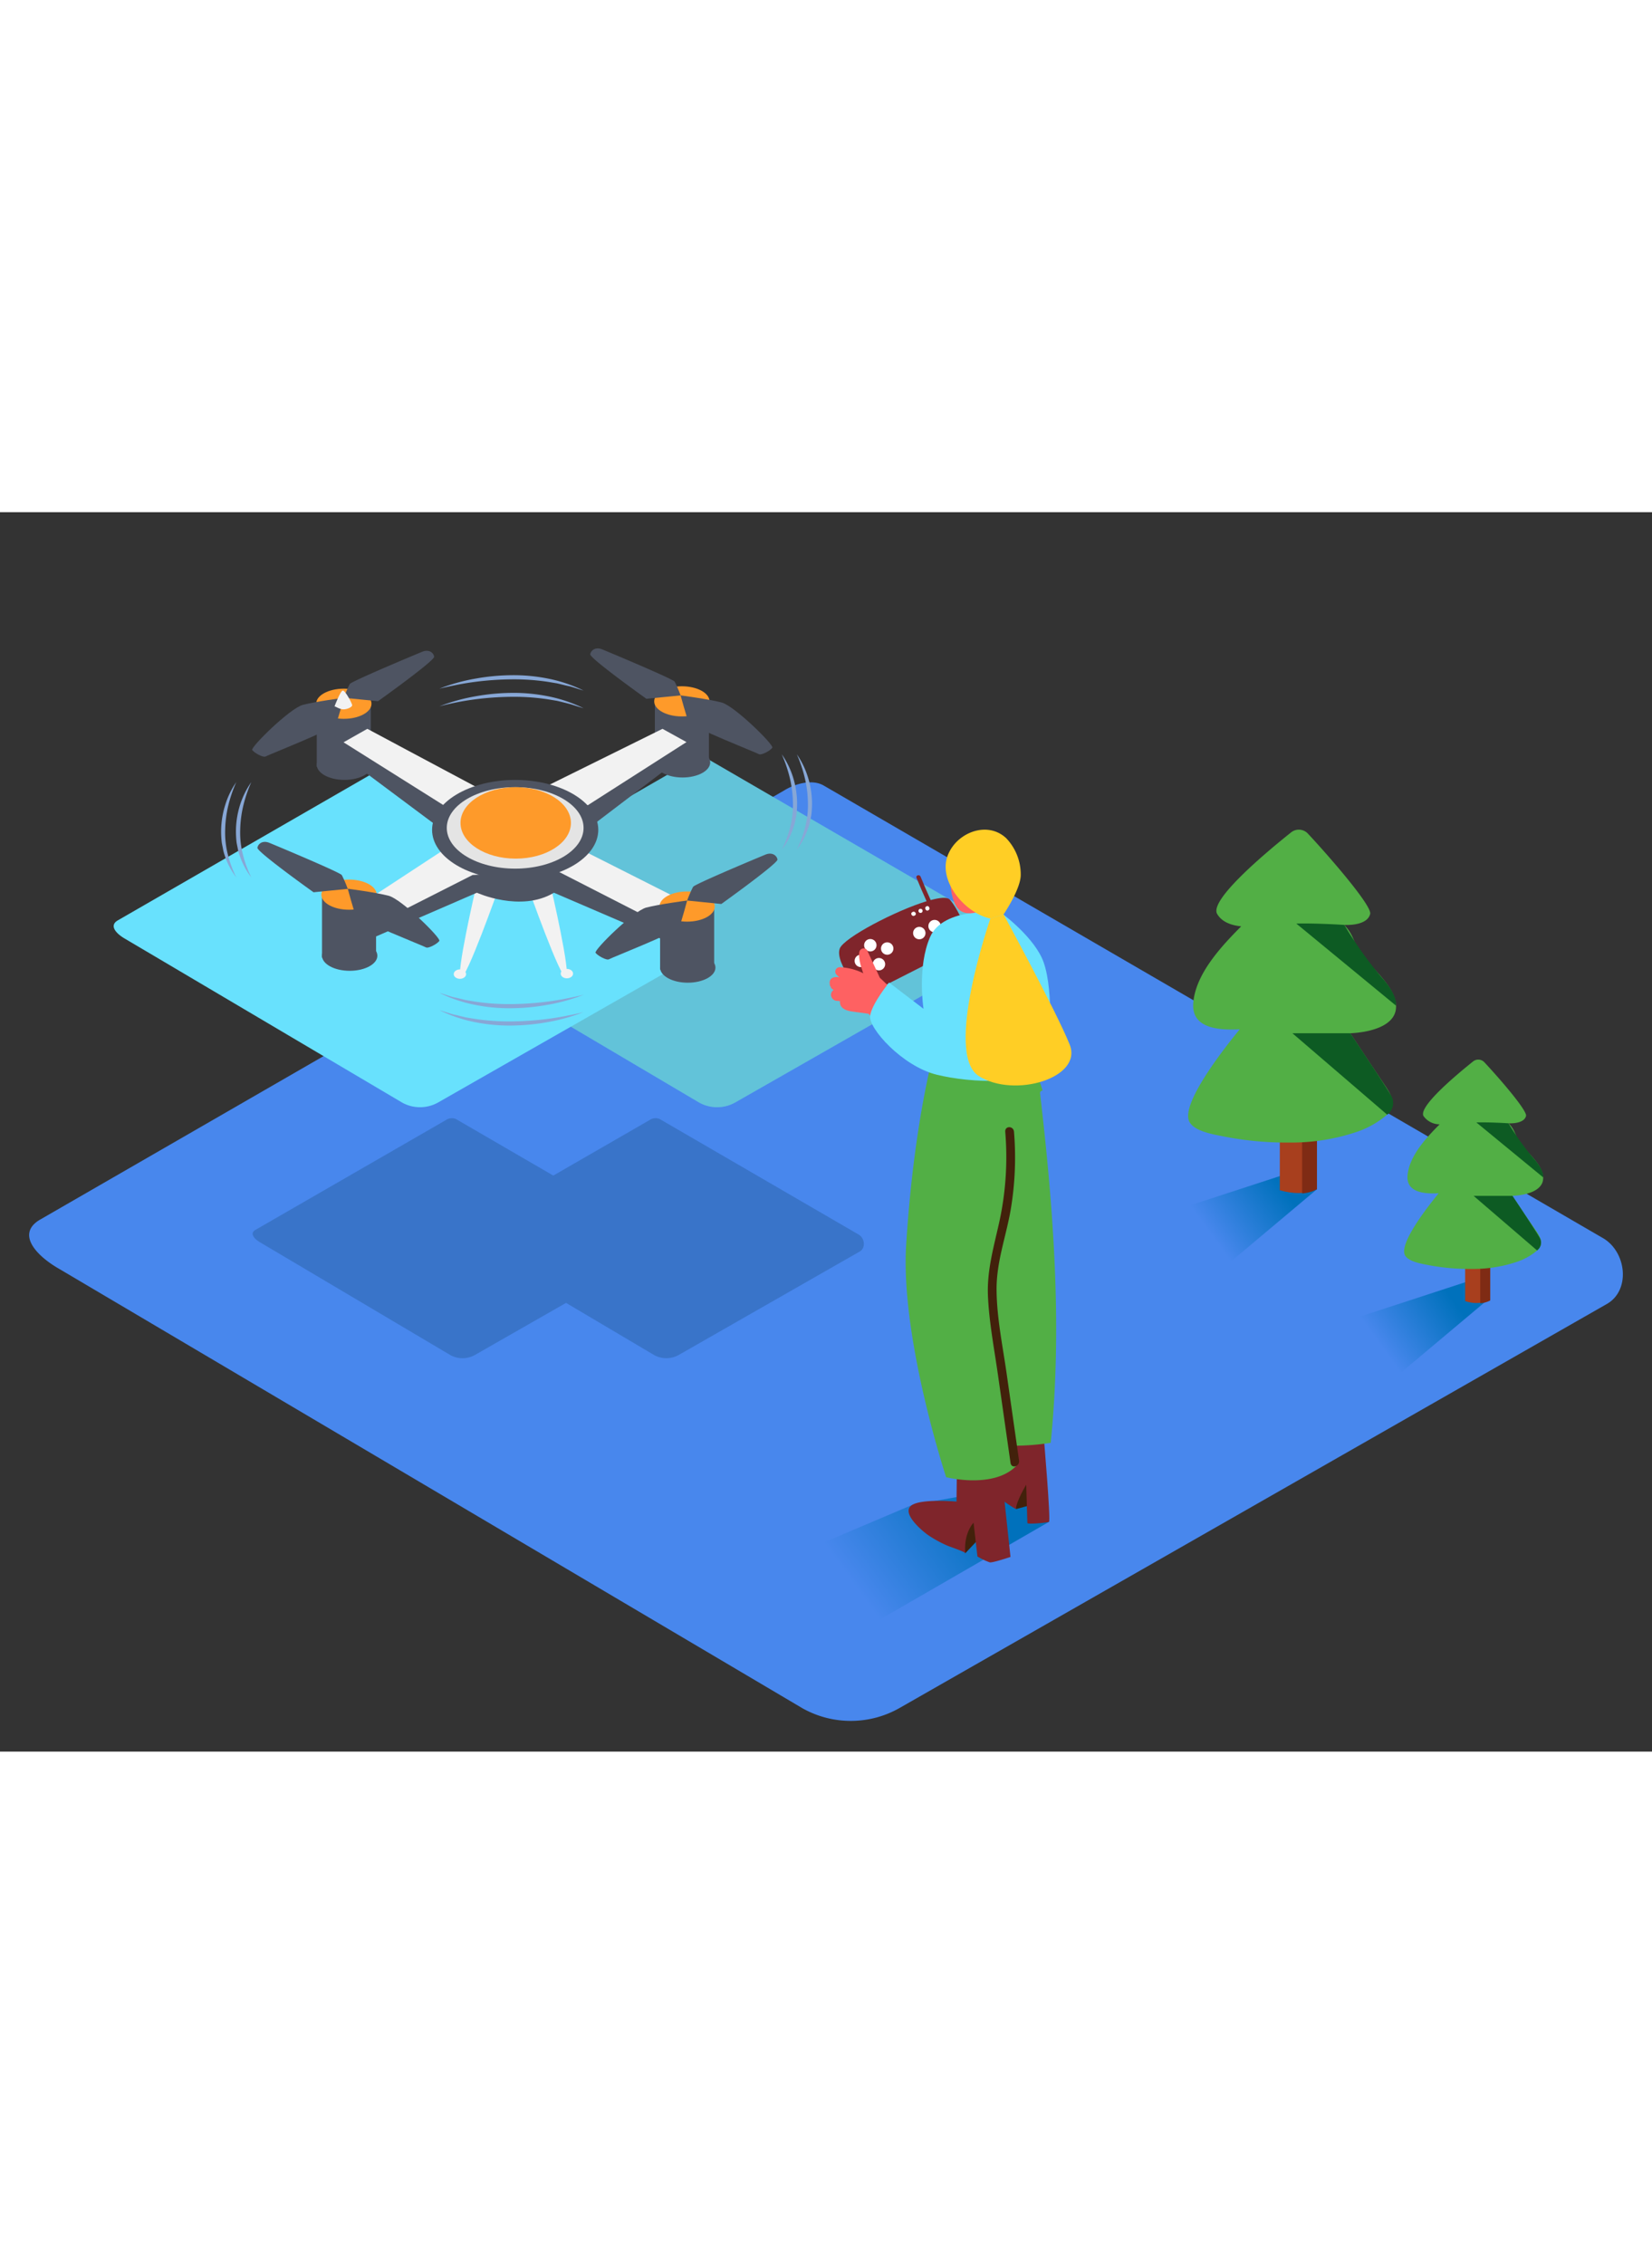 <svg xmlns="http://www.w3.org/2000/svg" xmlns:xlink="http://www.w3.org/1999/xlink" viewBox="0 0 400 300" data-imageid="settings-7" imageName="Drone" class="illustrations_image" style="width: 219px;"><rect x="0" y="0" width="400" height="300" fill="#333333" stroke="none"/><defs><linearGradient id="linear-gradient" x1="205.98" y1="258.61" x2="235.56" y2="237.22" gradientUnits="userSpaceOnUse"><stop offset="0" stop-color="#4887ed"/><stop offset="1" stop-color="#0071bc"/></linearGradient><linearGradient id="linear-gradient-2" x1="332.96" y1="199.94" x2="349.75" y2="187.79" xlink:href="#linear-gradient"/><linearGradient id="linear-gradient-3" x1="291.83" y1="173.01" x2="308.62" y2="160.87" xlink:href="#linear-gradient"/></defs><title>PP</title><g id="Layer_2" data-name="Layer 2"><path d="M194.28,289.5,14.56,183.29c-5.72-3.21-10.63-8.49-5.05-11.94l180.37-104c2.71-1.68,6.82-2.78,9.57-1.18L388.11,175.7c5.72,3.32,6.75,12.6,1,15.93L218,289.34A23.9,23.9,0,0,1,194.28,289.5Z" fill="#4887ed"/><polyline points="220.82 240.31 177.51 258.7 206.43 271.85 254 244.39 248.48 235.4" fill="url(#linear-gradient)"/><polyline points="355 186.32 316.1 199.02 337.02 210.11 360.01 190.81" fill="url(#linear-gradient-2)"/><path d="M158.37,204,112.42,176.8c-1.46-.82-2.72-2.17-1.29-3.05l46.11-26.58a2.59,2.59,0,0,1,2.45-.3l48.23,28c1.46.85,1.73,3.22.26,4.07l-43.76,25A6.11,6.11,0,0,1,158.37,204Z" fill="#3974c9"/><path d="M158.37,204,112.42,176.8c-1.46-.82-2.72-2.17-1.29-3.05l46.11-26.58a2.59,2.59,0,0,1,2.45-.3l48.23,28c1.46.85,1.73,3.22.26,4.07l-43.76,25A6.11,6.11,0,0,1,158.37,204Z" fill="#3974c9" opacity="0.2"/><path d="M109,204,63.09,176.8c-1.46-.82-2.72-2.17-1.29-3.05l46.11-26.58a2.59,2.59,0,0,1,2.45-.3l48.23,28c1.46.85,1.73,3.22.26,4.07l-43.76,25A6.11,6.11,0,0,1,109,204Z" fill="#3974c9"/><path d="M169.27,142.89l-67-39.6c-2.13-1.2-4-3.16-1.88-4.45l67.24-38.75a3.77,3.77,0,0,1,3.57-.44l70.33,40.82c2.13,1.24,2.52,4.7.38,5.94L178.1,142.83A8.91,8.91,0,0,1,169.27,142.89Z" fill="#68e1fd" class="target-color"/><path d="M169.27,142.89l-67-39.6c-2.13-1.2-4-3.16-1.88-4.45l67.24-38.75a3.77,3.77,0,0,1,3.57-.44l70.33,40.82c2.13,1.24,2.52,4.7.38,5.94L178.1,142.83A8.91,8.91,0,0,1,169.27,142.89Z" fill="#4c4c4c" opacity="0.2"/><path d="M97.34,142.89l-67-39.6c-2.13-1.2-4-3.16-1.88-4.45L95.7,60.09a3.77,3.77,0,0,1,3.57-.44l70.33,40.82c2.13,1.24,2.52,4.7.38,5.94l-63.81,36.42A8.91,8.91,0,0,1,97.34,142.89Z" fill="#68e1fd" class="target-color"/><polyline points="313.87 159.4 274.97 172.09 295.89 183.19 318.88 163.88" fill="url(#linear-gradient-3)"/><path d="M318.88,163.77V122.24h-9v41.89C313,165,316.25,165.18,318.88,163.77Z" fill="#a83f1e"/><path d="M315.28,122.36v42.53a9.1,9.1,0,0,0,3.6-1V122.36Z" fill="#7f2b14"/><path d="M326.94,126.13c5.62-.27,12.82-2.29,10.71-8.56-1.25-3.7-5.08-7-7.53-9.9s-1.91-4.9-4.64-7.77c2.33.1,5.71-.34,6.28-2.65.5-2-10.36-14.41-15.07-19.44a3,3,0,0,0-4.08-.3c-5.6,4.46-19.9,16.32-17.9,19.74,1.2,2.06,3.64,2.78,5.82,3-5.14,5.16-11,11.6-11.6,18.47-.52,6,5.57,6.75,11.25,6.45-3.92,4.77-14.57,18.35-12.14,22.48,1.28,2.18,5.41,2.89,7.86,3.38a78,78,0,0,0,16.1,1.55,49.61,49.61,0,0,0,16-2.41,22.43,22.43,0,0,0,7.81-4.29c2.5-2.35,1.1-4.85-.52-7.21C332.48,134.49,329.71,130.31,326.94,126.13Z" fill="#52af45"/><path d="M325.49,99.9s-6.84-.45-11.61-.32L338,119.43s.64-2.31-3.62-7A97.15,97.15,0,0,1,325.49,99.9Z" fill="#0d5b23"/><path d="M326.94,126.13h-14l22.94,19.7a3.49,3.49,0,0,0,1-4.53C335.32,138.62,326.94,126.13,326.94,126.13Z" fill="#0d5b23"/><path d="M360.82,190.7V162.89h-6.06v28.06A8.1,8.1,0,0,0,360.82,190.7Z" fill="#a83f1e"/><path d="M358.41,163v28.48a6.1,6.1,0,0,0,2.41-.67V163Z" fill="#7f2b14"/><path d="M366.22,165.49c3.77-.18,8.59-1.53,7.18-5.73-.83-2.48-3.4-4.67-5-6.63s-1.28-3.28-3.11-5.21c1.56.07,3.82-.23,4.21-1.77.34-1.35-6.94-9.65-10.09-13a2,2,0,0,0-2.73-.2c-3.75,3-13.33,10.93-12,13.22a4.77,4.77,0,0,0,3.9,2c-3.45,3.45-7.37,7.77-7.77,12.37-.34,4,3.73,4.52,7.54,4.32-2.63,3.19-9.76,12.29-8.13,15.05.86,1.46,3.63,1.94,5.26,2.26a52.27,52.27,0,0,0,10.79,1,33.22,33.22,0,0,0,10.73-1.62,15,15,0,0,0,5.23-2.88c1.67-1.57.74-3.25-.35-4.83C369.93,171.09,368.08,168.29,366.22,165.49Z" fill="#52af45"/><path d="M365.25,147.92s-4.58-.3-7.78-.21L373.64,161s.43-1.54-2.43-4.71A65.07,65.07,0,0,1,365.25,147.92Z" fill="#0d5b23"/><path d="M366.22,165.49h-9.41l15.36,13.2a2.34,2.34,0,0,0,.68-3C371.83,173.86,366.22,165.49,366.22,165.49Z" fill="#0d5b23"/><path d="M229.94,93.74c-.58-.62-2.3-.47-4.59.15-.85-1.88-1.68-3.77-2.45-5.68-.24-.59-1.21-.33-1,.27.78,1.91,1.6,3.81,2.45,5.69-7.55,2.3-19.94,8.8-21,11.41-1.39,3.58,5.73,11.59,5.73,11.59l26.05-13.22S232.37,96.34,229.94,93.74Z" fill="#7f252b"/><path d="M222.59,100.38a1.5,1.5,0,0,0,0,3A1.5,1.5,0,0,0,222.59,100.38Z" fill="#fff"/><path d="M226.29,98.69a1.5,1.5,0,0,0,0,3A1.5,1.5,0,0,0,226.29,98.69Z" fill="#fff"/><path d="M221,96.76l-.1.05c-.58.29-.07,1.15.5.86l.1-.05C222.07,97.33,221.57,96.47,221,96.76Z" fill="#fff"/><path d="M222.39,96.5v0a.5.5,0,0,0,1,0v0A.5.5,0,0,0,222.39,96.5Z" fill="#fff"/><path d="M225,95.69l-.05-.1c-.31-.57-1.17-.06-.86.5l.05.1C224.43,96.76,225.29,96.26,225,95.69Z" fill="#fff"/><path d="M210.73,103.32a1.5,1.5,0,0,0,0,3A1.5,1.5,0,0,0,210.73,103.32Z" fill="#fff"/><path d="M212.82,107.91a1.5,1.5,0,0,0,0,3A1.5,1.5,0,0,0,212.82,107.91Z" fill="#fff"/><path d="M214.82,104.12a1.5,1.5,0,0,0,0,3A1.5,1.5,0,0,0,214.82,104.12Z" fill="#fff"/><path d="M208.43,107.11a1.5,1.5,0,0,0,0,3A1.5,1.5,0,0,0,208.43,107.11Z" fill="#fff"/><path d="M246,241.31l5-1.37-.78-6S244.79,234.8,246,241.31Z" fill="#42210b"/><path d="M252.72,223.76s1.75,20.4,1.27,20.63-5.23.65-5.23.29-.28-9.28-.28-9.28-2.39,3.94-2.5,5.91c0,0-5.69-3.24-6.75-5.84S241.66,222,243,221.39" fill="#7f252b"/><path d="M233.72,252l5.61-5.95-3.65-4.63S232.25,248.93,233.72,252Z" fill="#42210b"/><path d="M242.05,228.41l2.62,24.47s-4.23,1.43-5,1.32a15.87,15.87,0,0,1-3-1.43l-.94-8.17s-2.43,2.43-2,7.39c0-.34-3.87-1.62-4.37-1.85a29,29,0,0,1-4.48-2.44c-1.49-1-7-5.59-4-7.41,2.52-1.54,10.72-.81,10.72-.81l.12-10.11" fill="#7f252b"/><path d="M251.84,140.73a.58.58,0,0,1,.59-.71,18.82,18.82,0,0,0-2.75-6L226,131.22s-4.76,16.93-6.59,46.11c-1.42,22.62,9.68,56.26,9.68,56.26s11.49,2.91,17-2.76l-.22-4.87a58,58,0,0,0,8.54-.7C257.25,197.17,255.09,168.68,251.84,140.73Z" fill="#52af45"/><path d="M246.74,229.52l-3-21c-.95-6.68-2.4-13.55-2.44-20.32s2.29-12.84,3.41-19.3a75.55,75.55,0,0,0,.81-18.93c-.12-1.47-2.23-1.48-2.12,0a73.46,73.46,0,0,1-1.29,21.13c-1.32,6.21-3.17,12.09-2.9,18.55s1.56,13,2.47,19.48l3,21C244.91,231.6,246.95,231,246.74,229.52Z" fill="#42210b"/><path d="M221.82,122c-.73-.8-1.48-1.58-2.23-2.35l-.06-.09a66.13,66.13,0,0,0-6.49-6.86l-3-6.49v0a1,1,0,0,0-1.67-.3c-.79.68-.07,3.56.23,4.41s-.24-.68.11.32c.06.17.24.93.39,1a14.08,14.08,0,0,0-5.81-1.5,1.07,1.07,0,0,0-.91,1.59,3,3,0,0,0,.87.82l-.22,0c-1.4-.19-2.47.41-2.06,2a1.05,1.05,0,0,0,.19.38.89.89,0,0,0,.65.63l-.07.18a1.38,1.38,0,0,0-.54,1.14,1.56,1.56,0,0,0,1.7,1.41l.51.08c-.21,1.41,1.06,2.16,2.41,2.4,1.52.27,3,.4,4.52.66l2.83,3.55c.76,1,1.84,3.12,3.14,3.37s1.9-1.79.56-2c.28.05-.18-.27-.28-.41-.25-.33-.51-.64-.78-1a9.35,9.35,0,0,0,2.55,2.26,1.07,1.07,0,0,0,1.55-1.19,14,14,0,0,0-.89-2.35,1.15,1.15,0,0,0,.4-.61l.11.1a1.08,1.08,0,0,0,.7.24l.16.17C221.24,124.53,222.74,123,221.82,122Z" fill="#fe6162"/><path d="M242.12,96.75s-13.66-1.24-16.88,6-1.63,17.46-1.63,17.46l-8.33-6.36s-4.1,5-4.6,8,7.78,12.24,16.09,14.3,23.34,2.66,25.7-2.36,2.53-20.13-.23-25.95S242.12,96.75,242.12,96.75Z" fill="#68e1fd" class="target-color"/><path d="M230,84s-.69,10,2.36,12.34,8.12-1.51,8.12-1.51" fill="#fe6162"/><path d="M232.51,79a9.73,9.73,0,0,0-3,4c-2.52,6.31,4.27,14.15,10.33,15.37l3.15-1s4.16-6.13,4.16-9.57a12.68,12.68,0,0,0-3.55-8.92C240.34,75.87,235.71,76.46,232.51,79Z" fill="#ffce25"/><path d="M239.8,98.35s-11.36,32.72-2.8,38.14,25.26.48,22-7.63-16-31.5-16-31.5" fill="#ffce25"/></g><g id="Layer_4" data-name="Layer 4"><path d="M115.17,91.14s-4.88,21-3.59,21.56,9.11-21.56,9.11-21.56Z" fill="#f2f2f2"/><ellipse cx="111.36" cy="111.81" rx="1.5" ry="1.14" fill="#f2f2f2"/><path d="M133.45,91s4.88,21,3.59,21.56S127.93,91,127.93,91Z" fill="#f2f2f2"/><ellipse cx="137.26" cy="111.69" rx="1.5" ry="1.14" fill="#f2f2f2"/><ellipse cx="165.26" cy="60.57" rx="6.7" ry="3.65" fill="#4e5462"/><polyline points="158.56 61.05 158.56 45.8 171.65 45.8 171.65 59.95" fill="#4e5462"/><ellipse cx="165.1" cy="45.79" rx="6.7" ry="3.65" fill="#fe9a2a"/><path d="M164.79,44.35s6.8.89,9.92,1.71S187.41,56.31,187,57s-2.67,1.93-3.27,1.56-16.49-6.61-17-7.8S164.79,44.35,164.79,44.35Z" fill="#4e5462"/><path d="M156.51,45.17s-13.74-9.8-13.59-10.77,1.26-1.86,2.9-1.19,17.08,7.13,17.53,7.8a29.85,29.85,0,0,1,1.44,3.34Z" fill="#4e5462"/><ellipse cx="83.4" cy="61.15" rx="6.7" ry="3.65" fill="#4e5462"/><polyline points="76.7 61.63 76.7 46.37 89.79 46.37 89.79 60.53" fill="#4e5462"/><ellipse cx="83.25" cy="46.37" rx="6.7" ry="3.65" fill="#fe9a2a"/><path d="M83.25,44.93s-6.8.89-9.92,1.71S60.63,56.89,61.07,57.56s2.67,1.93,3.27,1.56,16.49-6.61,17-7.8S83.25,44.93,83.25,44.93Z" fill="#4e5462"/><path d="M91.53,45.75s13.74-9.8,13.59-10.77-1.26-1.86-2.9-1.19-17.08,7.13-17.53,7.8a29.85,29.85,0,0,0-1.44,3.34Z" fill="#4e5462"/><path d="M89.12,100.65v2.88l26.35-11.42s10.58,4.83,18.66,0l26.55,11.42.37-3.32L134.39,84.43,99.31,63.52,83.18,55.7v3.37l27.55,20.55" fill="#4e5462"/><polygon points="134.6 86.69 161.05 100.22 166.22 94.54 141.81 82.22 115.39 66.56 88.94 52.44 83.18 55.7 107.45 70.96 106.69 82.22 85.36 96.2 89.12 100.65 114.43 87.82 134.6 86.69" fill="#f2f2f2"/><polygon points="144.21 75.21 166.22 58.47 166.22 55.65 151.36 61.7 146.49 66.88 141.81 69.86 144.21 75.21" fill="#4e5462"/><polygon points="131.85 66.56 160.41 52.44 166.22 55.65 142.28 70.96 131.85 66.56" fill="#f2f2f2"/><ellipse cx="124.74" cy="76.89" rx="20.12" ry="12.08" fill="#4e5462"/><ellipse cx="124.74" cy="76.42" rx="16.56" ry="9.86" fill="#e4e4e4"/><ellipse cx="124.87" cy="75.21" rx="13.37" ry="8.65" fill="#fe9a2a"/><path d="M81,47c.21,0,1.21.7,2.1.73s2.28-.55,2.17-1.07S83.59,43.13,83,43.18,81,47,81,47Z" fill="#f2f2f2"/><ellipse cx="84.67" cy="107.36" rx="6.7" ry="3.65" fill="#4e5462"/><polyline points="77.97 107.84 77.97 92.58 91.06 92.58 91.06 106.73" fill="#4e5462"/><ellipse cx="84.51" cy="92.58" rx="6.7" ry="3.65" fill="#fe9a2a"/><path d="M84.2,91.14s6.8.89,9.92,1.71,12.7,10.25,12.26,10.92-2.67,1.93-3.27,1.56-16.49-6.61-17-7.8S84.2,91.14,84.2,91.14Z" fill="#4e5462"/><path d="M75.92,92s-13.74-9.8-13.59-10.77,1.26-1.86,2.9-1.19,17.08,7.13,17.53,7.8a29.85,29.85,0,0,1,1.44,3.34Z" fill="#4e5462"/><ellipse cx="166.53" cy="110.24" rx="6.7" ry="3.65" fill="#4e5462"/><polyline points="159.83 110.72 159.83 95.46 172.92 95.46 172.92 109.61" fill="#4e5462"/><ellipse cx="166.37" cy="95.46" rx="6.7" ry="3.65" fill="#fe9a2a"/><path d="M166.38,94s-6.8.89-9.92,1.71S143.75,106,144.2,106.65s2.67,1.93,3.27,1.56,16.49-6.61,17-7.8S166.38,94,166.38,94Z" fill="#4e5462"/><path d="M174.65,94.84S188.4,85,188.25,84.07s-1.26-1.86-2.9-1.19-17.08,7.13-17.53,7.8A29.85,29.85,0,0,0,166.38,94Z" fill="#4e5462"/><path d="M106.39,42.72a45.14,45.14,0,0,1,8.6-2.41,51.81,51.81,0,0,1,8.92-.85,42.17,42.17,0,0,1,8.93.85,34.79,34.79,0,0,1,8.46,2.87q-1.07-.32-2.13-.66l-1.06-.33L137,41.95c-.72-.17-1.43-.36-2.15-.52l-2.18-.36a55.2,55.2,0,0,0-8.79-.61,73.59,73.59,0,0,0-8.81.61c-1.46.19-2.92.42-4.37.71S107.83,42.37,106.39,42.72Z" fill="#87a7d6"/><path d="M106.39,47a45.14,45.14,0,0,1,8.6-2.41,51.81,51.81,0,0,1,8.92-.85,42.17,42.17,0,0,1,8.93.85,34.79,34.79,0,0,1,8.46,2.87q-1.07-.32-2.13-.66l-1.06-.33L137,46.18c-.72-.17-1.43-.36-2.15-.52l-2.18-.36a55.2,55.2,0,0,0-8.79-.61,73.59,73.59,0,0,0-8.81.61c-1.46.19-2.92.42-4.37.71S107.83,46.6,106.39,47Z" fill="#87a7d6"/><path d="M57.2,65.35A33.55,33.55,0,0,0,55.28,71a27.6,27.6,0,0,0-.76,5.88,21.44,21.44,0,0,0,.62,5.87,27.33,27.33,0,0,0,2.06,5.63A17.72,17.72,0,0,1,54.38,83,8.38,8.38,0,0,1,54,81.52c-.1-.51-.21-1-.3-1.52a23.11,23.11,0,0,1-.16-3.09,21.72,21.72,0,0,1,1-6.07A20.1,20.1,0,0,1,57.2,65.35Z" fill="#87a7d6"/><path d="M60.84,65.35A33.55,33.55,0,0,0,58.92,71a27.6,27.6,0,0,0-.76,5.88,21.44,21.44,0,0,0,.62,5.87,27.33,27.33,0,0,0,2.06,5.63A17.72,17.72,0,0,1,58,83a8.38,8.38,0,0,1-.41-1.49c-.1-.51-.21-1-.3-1.52a23.11,23.11,0,0,1-.16-3.09,21.72,21.72,0,0,1,1-6.07A20.1,20.1,0,0,1,60.84,65.35Z" fill="#87a7d6"/><path d="M192.94,58.61a20.11,20.11,0,0,1,2.67,5.49,21.72,21.72,0,0,1,1,6.07,23.12,23.12,0,0,1-.16,3.09c-.09.51-.2,1-.3,1.52a8.38,8.38,0,0,1-.41,1.49,17.72,17.72,0,0,1-2.82,5.42A27.34,27.34,0,0,0,195,76.06a21.45,21.45,0,0,0,.62-5.87,27.59,27.59,0,0,0-.76-5.88A33.55,33.55,0,0,0,192.94,58.61Z" fill="#87a7d6"/><path d="M189.29,58.61A20.1,20.1,0,0,1,192,64.1a21.72,21.72,0,0,1,1,6.07,23.12,23.12,0,0,1-.16,3.09c-.09.51-.2,1-.3,1.52a8.39,8.39,0,0,1-.41,1.49,17.72,17.72,0,0,1-2.82,5.42,27.32,27.32,0,0,0,2.06-5.63,21.44,21.44,0,0,0,.62-5.87,27.59,27.59,0,0,0-.76-5.88A33.54,33.54,0,0,0,189.29,58.61Z" fill="#87a7d6"/><path d="M141.31,121a45.14,45.14,0,0,1-8.6,2.41,51.81,51.81,0,0,1-8.92.85,42.17,42.17,0,0,1-8.93-.85,34.79,34.79,0,0,1-8.46-2.87q1.07.32,2.13.66l1.06.33,1.08.24c.72.17,1.43.36,2.15.52l2.18.36a55.2,55.2,0,0,0,8.79.61,73.59,73.59,0,0,0,8.81-.61c1.46-.19,2.92-.42,4.37-.71S139.86,121.4,141.31,121Z" fill="#87a7d6"/><path d="M141.31,116.81a45.14,45.14,0,0,1-8.6,2.41,51.81,51.81,0,0,1-8.92.85,42.17,42.17,0,0,1-8.93-.85,34.79,34.79,0,0,1-8.46-2.87q1.07.32,2.13.66l1.06.33,1.08.24c.72.17,1.43.36,2.15.52l2.18.36a55.2,55.2,0,0,0,8.79.61,73.59,73.59,0,0,0,8.81-.61c1.46-.19,2.92-.42,4.37-.71S139.86,117.17,141.31,116.81Z" fill="#87a7d6"/></g></svg>